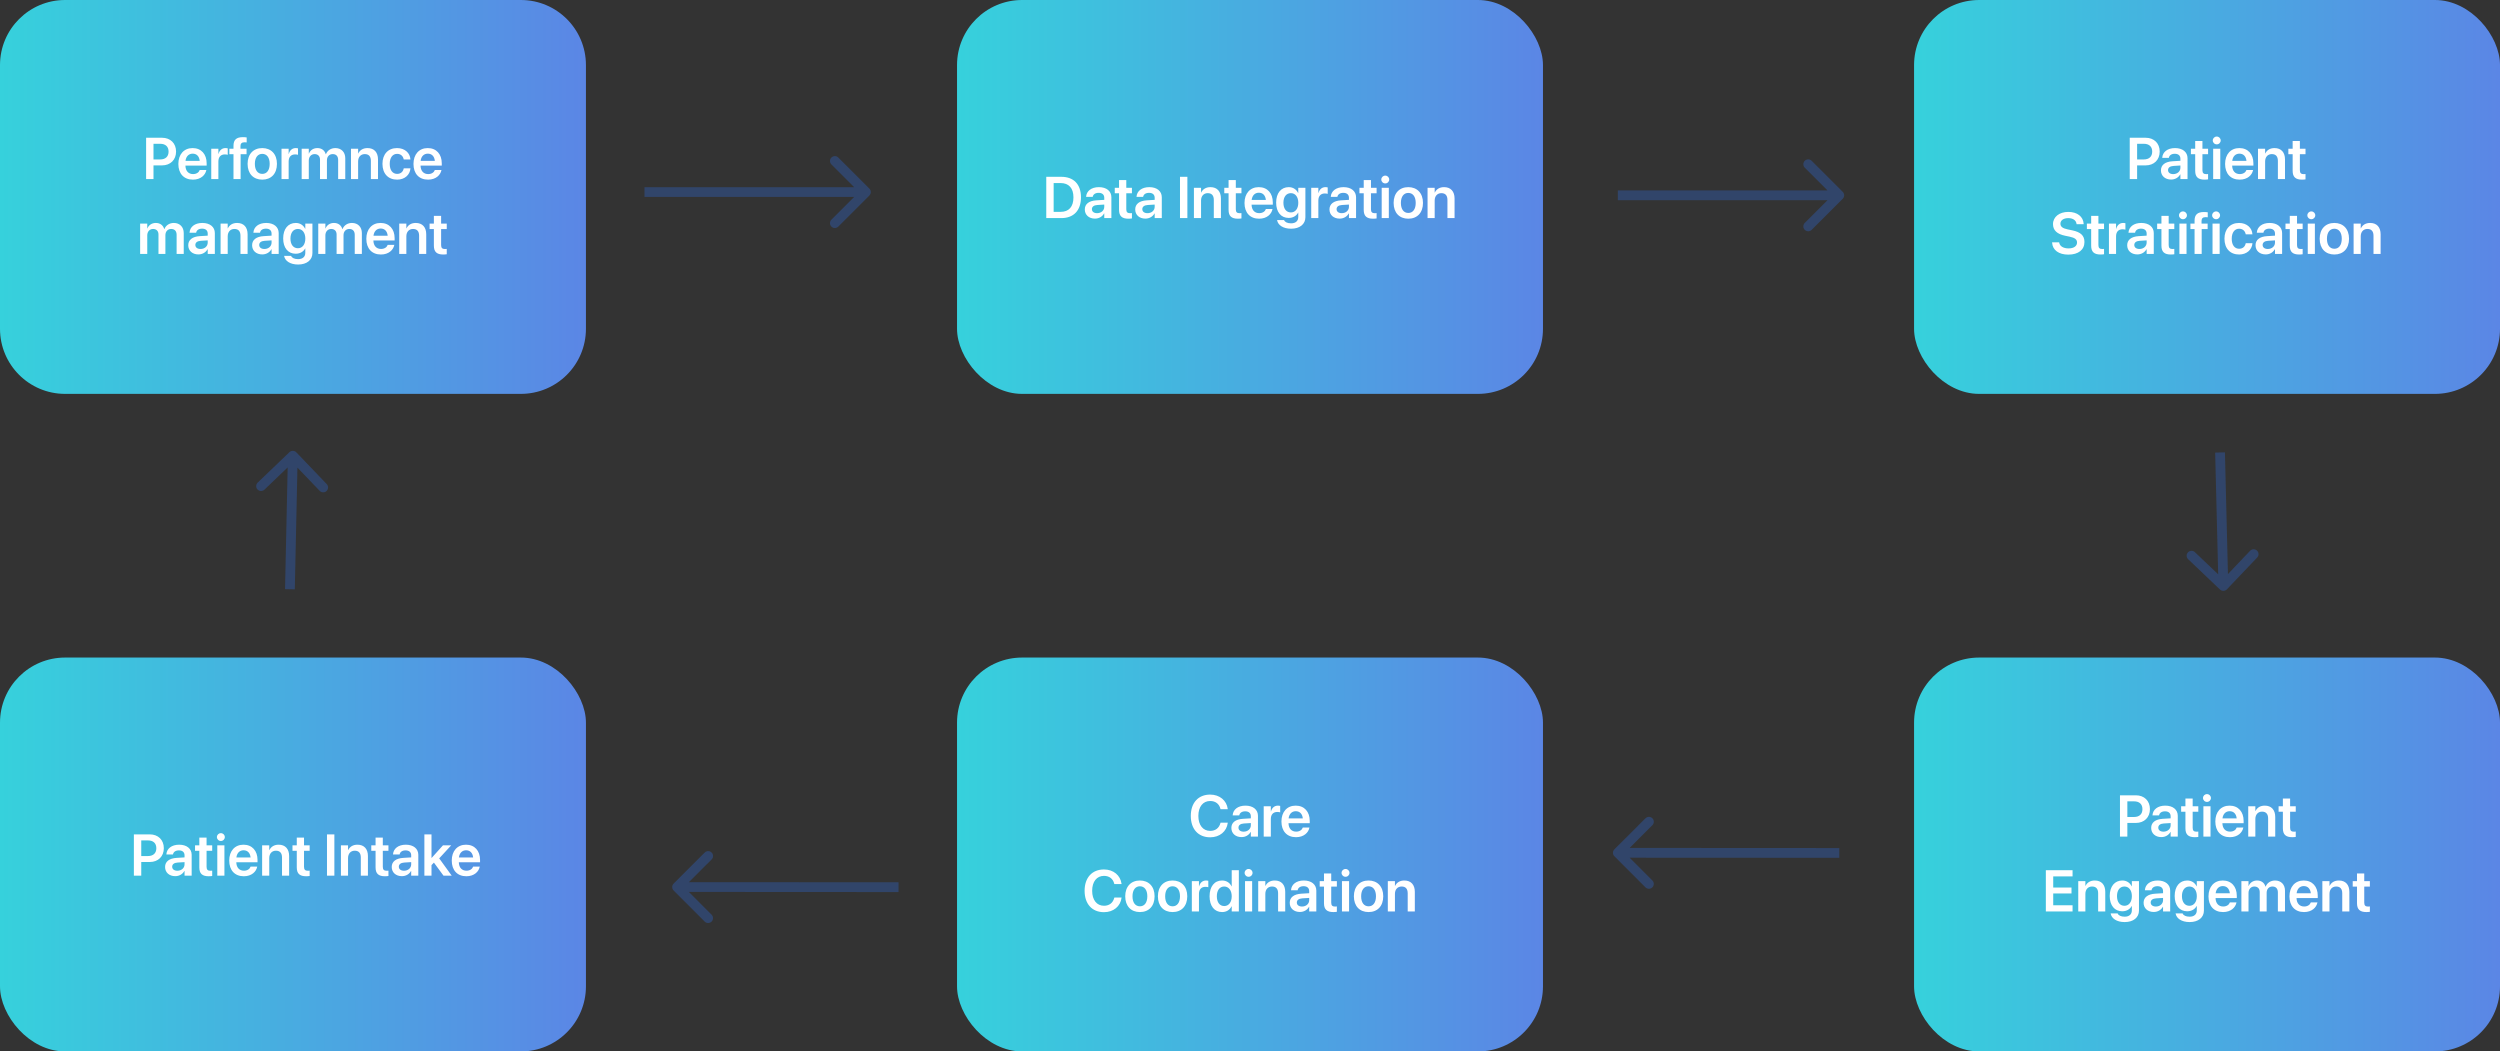 <svg width="768" height="323" viewBox="0 0 768 323" fill="none" xmlns="http://www.w3.org/2000/svg">
<rect x="0" y="0" width="768" height="323" fill="#333333" stroke="none"/>
<path d="M0 20C0 8.954 8.954 0 20 0H160C171.046 0 180 8.954 180 20V101C180 112.046 171.046 121 160 121H20C8.954 121 0 112.046 0 101V20Z" fill="url(#paint0_linear)"/>
<path d="M44.886 55H47.153V50.808H49.773C52.339 50.808 54.088 49.102 54.088 46.571V46.554C54.088 44.014 52.339 42.317 49.773 42.317H44.886V55ZM49.21 44.172C50.836 44.172 51.785 45.042 51.785 46.562V46.58C51.785 48.101 50.836 48.98 49.21 48.98H47.153V44.172H49.21ZM59.273 55.185C61.708 55.185 63.079 53.743 63.369 52.31L63.395 52.214H61.348L61.33 52.275C61.119 52.899 60.407 53.48 59.317 53.48C57.894 53.48 56.997 52.513 56.962 50.878H63.483V50.175C63.483 47.362 61.831 45.49 59.168 45.49C56.505 45.49 54.791 47.424 54.791 50.359V50.368C54.791 53.33 56.478 55.185 59.273 55.185ZM59.194 47.204C60.355 47.204 61.198 47.942 61.356 49.419H56.988C57.164 47.986 58.034 47.204 59.194 47.204ZM64.898 55H67.087V49.595C67.087 48.215 67.834 47.433 69.073 47.433C69.442 47.433 69.776 47.485 69.961 47.556V45.578C69.794 45.534 69.539 45.49 69.267 45.49C68.194 45.49 67.421 46.167 67.131 47.292H67.087V45.684H64.898V55ZM71.728 55H73.916V47.371H75.744V45.684H73.872V44.857C73.872 44.102 74.268 43.706 75.12 43.706C75.357 43.706 75.603 43.724 75.779 43.75V42.221C75.507 42.168 75.041 42.133 74.61 42.133C72.589 42.133 71.728 42.977 71.728 44.796V45.684H70.453V47.371H71.728V55ZM80.569 55.185C83.303 55.185 85.078 53.365 85.078 50.342V50.324C85.078 47.318 83.276 45.49 80.561 45.49C77.853 45.49 76.061 47.336 76.061 50.324V50.342C76.061 53.356 77.827 55.185 80.569 55.185ZM80.578 53.418C79.181 53.418 78.293 52.302 78.293 50.342V50.324C78.293 48.391 79.198 47.266 80.561 47.266C81.949 47.266 82.846 48.382 82.846 50.324V50.342C82.846 52.293 81.958 53.418 80.578 53.418ZM86.484 55H88.673V49.595C88.673 48.215 89.42 47.433 90.659 47.433C91.028 47.433 91.362 47.485 91.547 47.556V45.578C91.38 45.534 91.125 45.49 90.853 45.49C89.78 45.49 89.007 46.167 88.717 47.292H88.673V45.684H86.484V55ZM92.672 55H94.86V49.296C94.86 48.162 95.599 47.336 96.653 47.336C97.673 47.336 98.306 47.986 98.306 49.032V55H100.433V49.243C100.433 48.118 101.153 47.336 102.208 47.336C103.28 47.336 103.878 47.995 103.878 49.147V55H106.066V48.602C106.066 46.738 104.862 45.49 103.025 45.49C101.681 45.49 100.573 46.211 100.125 47.371H100.072C99.73 46.176 98.789 45.49 97.488 45.49C96.258 45.49 95.3 46.158 94.904 47.178H94.86V45.684H92.672V55ZM107.824 55H110.013V49.595C110.013 48.25 110.812 47.336 112.069 47.336C113.317 47.336 113.933 48.083 113.933 49.41V55H116.121V48.971C116.121 46.809 114.952 45.49 112.904 45.49C111.489 45.49 110.54 46.141 110.057 47.143H110.013V45.684H107.824V55ZM121.992 55.185C124.348 55.185 125.921 53.708 126.088 51.766L126.097 51.704H124.031L124.014 51.783C123.812 52.759 123.108 53.418 122.001 53.418C120.621 53.418 119.725 52.293 119.725 50.351V50.342C119.725 48.435 120.612 47.266 121.992 47.266C123.152 47.266 123.82 47.995 124.005 48.9L124.022 48.98H126.088L126.079 48.909C125.947 47.046 124.418 45.49 121.966 45.49C119.25 45.49 117.492 47.353 117.492 50.324V50.333C117.492 53.321 119.224 55.185 121.992 55.185ZM131.502 55.185C133.937 55.185 135.308 53.743 135.598 52.31L135.624 52.214H133.576L133.559 52.275C133.348 52.899 132.636 53.48 131.546 53.48C130.122 53.48 129.226 52.513 129.19 50.878H135.712V50.175C135.712 47.362 134.06 45.49 131.396 45.49C128.733 45.49 127.02 47.424 127.02 50.359V50.368C127.02 53.33 128.707 55.185 131.502 55.185ZM131.423 47.204C132.583 47.204 133.427 47.942 133.585 49.419H129.217C129.393 47.986 130.263 47.204 131.423 47.204ZM43.049 78H45.237V72.296C45.237 71.162 45.976 70.336 47.03 70.336C48.05 70.336 48.683 70.986 48.683 72.032V78H50.81V72.243C50.81 71.118 51.53 70.336 52.585 70.336C53.657 70.336 54.255 70.995 54.255 72.147V78H56.443V71.602C56.443 69.738 55.239 68.49 53.402 68.49C52.058 68.49 50.95 69.211 50.502 70.371H50.449C50.106 69.176 49.166 68.49 47.865 68.49C46.635 68.49 45.677 69.158 45.281 70.178H45.237V68.684H43.049V78ZM60.952 78.158C62.183 78.158 63.22 77.543 63.756 76.567H63.809V78H65.997V71.593C65.997 69.721 64.494 68.49 62.165 68.49C59.801 68.49 58.368 69.73 58.236 71.382L58.227 71.487H60.258L60.275 71.408C60.416 70.723 61.049 70.239 62.086 70.239C63.193 70.239 63.809 70.811 63.809 71.751V72.393L61.374 72.542C59.115 72.683 57.832 73.676 57.832 75.328V75.346C57.832 77.007 59.089 78.158 60.952 78.158ZM60.012 75.258V75.249C60.012 74.511 60.601 74.045 61.682 73.975L63.809 73.843V74.546C63.809 75.653 62.859 76.488 61.602 76.488C60.645 76.488 60.012 76.022 60.012 75.258ZM67.764 78H69.952V72.595C69.952 71.25 70.752 70.336 72.009 70.336C73.257 70.336 73.872 71.083 73.872 72.41V78H76.061V71.971C76.061 69.809 74.892 68.49 72.844 68.49C71.429 68.49 70.48 69.141 69.996 70.143H69.952V68.684H67.764V78ZM80.569 78.158C81.8 78.158 82.837 77.543 83.373 76.567H83.426V78H85.614V71.593C85.614 69.721 84.111 68.49 81.782 68.49C79.418 68.49 77.985 69.73 77.853 71.382L77.845 71.487H79.875L79.893 71.408C80.033 70.723 80.666 70.239 81.703 70.239C82.811 70.239 83.426 70.811 83.426 71.751V72.393L80.991 72.542C78.732 72.683 77.449 73.676 77.449 75.328V75.346C77.449 77.007 78.706 78.158 80.569 78.158ZM79.629 75.258V75.249C79.629 74.511 80.218 74.045 81.299 73.975L83.426 73.843V74.546C83.426 75.653 82.477 76.488 81.22 76.488C80.262 76.488 79.629 76.022 79.629 75.258ZM91.582 81.261C94.28 81.261 95.977 79.846 95.977 77.736V68.684H93.788V70.266H93.735C93.208 69.193 92.189 68.49 90.87 68.49C88.515 68.49 86.994 70.301 86.994 73.245V73.254C86.994 76.154 88.497 77.947 90.835 77.947C92.171 77.947 93.226 77.314 93.744 76.321H93.788V77.666C93.788 78.853 93.006 79.608 91.582 79.608C90.439 79.608 89.692 79.204 89.455 78.668L89.429 78.598H87.275L87.293 78.677C87.557 80.136 89.112 81.261 91.582 81.261ZM91.52 76.26C90.114 76.26 89.227 75.126 89.227 73.289V73.28C89.227 71.47 90.114 70.336 91.52 70.336C92.874 70.336 93.797 71.487 93.797 73.289V73.298C93.797 75.108 92.883 76.26 91.52 76.26ZM97.769 78H99.958V72.296C99.958 71.162 100.696 70.336 101.751 70.336C102.771 70.336 103.403 70.986 103.403 72.032V78H105.53V72.243C105.53 71.118 106.251 70.336 107.306 70.336C108.378 70.336 108.976 70.995 108.976 72.147V78H111.164V71.602C111.164 69.738 109.96 68.49 108.123 68.49C106.778 68.49 105.671 69.211 105.223 70.371H105.17C104.827 69.176 103.887 68.49 102.586 68.49C101.355 68.49 100.397 69.158 100.002 70.178H99.958V68.684H97.769V78ZM117.018 78.185C119.452 78.185 120.823 76.743 121.113 75.311L121.14 75.214H119.092L119.074 75.275C118.863 75.899 118.151 76.48 117.062 76.48C115.638 76.48 114.741 75.513 114.706 73.878H121.228V73.175C121.228 70.362 119.575 68.49 116.912 68.49C114.249 68.49 112.535 70.424 112.535 73.359V73.368C112.535 76.33 114.223 78.185 117.018 78.185ZM116.938 70.204C118.099 70.204 118.942 70.942 119.101 72.419H114.732C114.908 70.986 115.778 70.204 116.938 70.204ZM122.643 78H124.831V72.595C124.831 71.25 125.631 70.336 126.888 70.336C128.136 70.336 128.751 71.083 128.751 72.41V78H130.939V71.971C130.939 69.809 129.771 68.49 127.723 68.49C126.308 68.49 125.358 69.141 124.875 70.143H124.831V68.684H122.643V78ZM136.16 78.185C136.6 78.185 136.986 78.141 137.241 78.106V76.462C137.092 76.471 136.925 76.497 136.714 76.497C135.914 76.497 135.51 76.207 135.51 75.293V70.371H137.241V68.684H135.51V66.319H133.286V68.684H131.968V70.371H133.286V75.478C133.286 77.394 134.209 78.185 136.16 78.185Z" fill="white"/>
<rect x="294" width="180" height="121" rx="20" fill="url(#paint1_linear)"/>
<path d="M321.413 67H326.045C329.842 67 332.074 64.644 332.074 60.628V60.61C332.074 56.602 329.824 54.317 326.045 54.317H321.413V67ZM323.681 65.084V56.233H325.808C328.33 56.233 329.763 57.789 329.763 60.619V60.637C329.763 63.528 328.356 65.084 325.808 65.084H323.681ZM336.372 67.158C337.603 67.158 338.64 66.543 339.176 65.567H339.229V67H341.417V60.593C341.417 58.721 339.914 57.49 337.585 57.49C335.221 57.49 333.788 58.73 333.656 60.382L333.647 60.487H335.678L335.695 60.408C335.836 59.723 336.469 59.239 337.506 59.239C338.613 59.239 339.229 59.81 339.229 60.751V61.393L336.794 61.542C334.535 61.683 333.252 62.676 333.252 64.328V64.346C333.252 66.007 334.509 67.158 336.372 67.158ZM335.432 64.258V64.249C335.432 63.511 336.021 63.045 337.102 62.975L339.229 62.843V63.546C339.229 64.653 338.279 65.488 337.022 65.488C336.064 65.488 335.432 65.022 335.432 64.258ZM346.646 67.185C347.086 67.185 347.473 67.141 347.728 67.106V65.462C347.578 65.471 347.411 65.497 347.2 65.497C346.4 65.497 345.996 65.207 345.996 64.293V59.371H347.728V57.684H345.996V55.319H343.772V57.684H342.454V59.371H343.772V64.478C343.772 66.394 344.695 67.185 346.646 67.185ZM351.858 67.158C353.089 67.158 354.126 66.543 354.662 65.567H354.715V67H356.903V60.593C356.903 58.721 355.4 57.49 353.071 57.49C350.707 57.49 349.274 58.73 349.143 60.382L349.134 60.487H351.164L351.182 60.408C351.322 59.723 351.955 59.239 352.992 59.239C354.1 59.239 354.715 59.81 354.715 60.751V61.393L352.28 61.542C350.021 61.683 348.738 62.676 348.738 64.328V64.346C348.738 66.007 349.995 67.158 351.858 67.158ZM350.918 64.258V64.249C350.918 63.511 351.507 63.045 352.588 62.975L354.715 62.843V63.546C354.715 64.653 353.766 65.488 352.509 65.488C351.551 65.488 350.918 65.022 350.918 64.258ZM362.493 67H364.761V54.317H362.493V67ZM366.773 67H368.962V61.595C368.962 60.25 369.762 59.336 371.019 59.336C372.267 59.336 372.882 60.083 372.882 61.41V67H375.07V60.971C375.07 58.809 373.901 57.49 371.854 57.49C370.438 57.49 369.489 58.141 369.006 59.143H368.962V57.684H366.773V67ZM380.291 67.185C380.73 67.185 381.117 67.141 381.372 67.106V65.462C381.223 65.471 381.056 65.497 380.845 65.497C380.045 65.497 379.641 65.207 379.641 64.293V59.371H381.372V57.684H379.641V55.319H377.417V57.684H376.099V59.371H377.417V64.478C377.417 66.394 378.34 67.185 380.291 67.185ZM386.795 67.185C389.229 67.185 390.601 65.743 390.891 64.311L390.917 64.214H388.869L388.852 64.275C388.641 64.899 387.929 65.48 386.839 65.48C385.415 65.48 384.519 64.513 384.483 62.878H391.005V62.175C391.005 59.362 389.353 57.49 386.689 57.49C384.026 57.49 382.312 59.424 382.312 62.359V62.368C382.312 65.33 384 67.185 386.795 67.185ZM386.716 59.204C387.876 59.204 388.72 59.942 388.878 61.419H384.51C384.686 59.986 385.556 59.204 386.716 59.204ZM396.621 70.261C399.319 70.261 401.016 68.846 401.016 66.736V57.684H398.827V59.266H398.774C398.247 58.193 397.228 57.49 395.909 57.49C393.554 57.49 392.033 59.301 392.033 62.245V62.254C392.033 65.154 393.536 66.947 395.874 66.947C397.21 66.947 398.265 66.314 398.783 65.321H398.827V66.666C398.827 67.853 398.045 68.608 396.621 68.608C395.479 68.608 394.731 68.204 394.494 67.668L394.468 67.598H392.314L392.332 67.677C392.596 69.136 394.151 70.261 396.621 70.261ZM396.56 65.26C395.153 65.26 394.266 64.126 394.266 62.289V62.28C394.266 60.47 395.153 59.336 396.56 59.336C397.913 59.336 398.836 60.487 398.836 62.289V62.298C398.836 64.108 397.922 65.26 396.56 65.26ZM402.809 67H404.997V61.595C404.997 60.215 405.744 59.433 406.983 59.433C407.353 59.433 407.687 59.485 407.871 59.556V57.578C407.704 57.534 407.449 57.49 407.177 57.49C406.104 57.49 405.331 58.167 405.041 59.292H404.997V57.684H402.809V67ZM411.536 67.158C412.767 67.158 413.804 66.543 414.34 65.567H414.393V67H416.581V60.593C416.581 58.721 415.078 57.49 412.749 57.49C410.385 57.49 408.952 58.73 408.82 60.382L408.812 60.487H410.842L410.859 60.408C411 59.723 411.633 59.239 412.67 59.239C413.777 59.239 414.393 59.81 414.393 60.751V61.393L411.958 61.542C409.699 61.683 408.416 62.676 408.416 64.328V64.346C408.416 66.007 409.673 67.158 411.536 67.158ZM410.596 64.258V64.249C410.596 63.511 411.185 63.045 412.266 62.975L414.393 62.843V63.546C414.393 64.653 413.443 65.488 412.187 65.488C411.229 65.488 410.596 65.022 410.596 64.258ZM421.811 67.185C422.25 67.185 422.637 67.141 422.892 67.106V65.462C422.742 65.471 422.575 65.497 422.364 65.497C421.564 65.497 421.16 65.207 421.16 64.293V59.371H422.892V57.684H421.16V55.319H418.937V57.684H417.618V59.371H418.937V64.478C418.937 66.394 419.859 67.185 421.811 67.185ZM425.555 56.348C426.24 56.348 426.768 55.803 426.768 55.152C426.768 54.484 426.24 53.948 425.555 53.948C424.869 53.948 424.333 54.484 424.333 55.152C424.333 55.803 424.869 56.348 425.555 56.348ZM424.456 67H426.645V57.684H424.456V67ZM432.63 67.185C435.363 67.185 437.139 65.365 437.139 62.342V62.324C437.139 59.318 435.337 57.49 432.621 57.49C429.914 57.49 428.121 59.336 428.121 62.324V62.342C428.121 65.356 429.888 67.185 432.63 67.185ZM432.639 65.418C431.241 65.418 430.354 64.302 430.354 62.342V62.324C430.354 60.391 431.259 59.266 432.621 59.266C434.01 59.266 434.906 60.382 434.906 62.324V62.342C434.906 64.293 434.019 65.418 432.639 65.418ZM438.545 67H440.733V61.595C440.733 60.25 441.533 59.336 442.79 59.336C444.038 59.336 444.653 60.083 444.653 61.41V67H446.842V60.971C446.842 58.809 445.673 57.49 443.625 57.49C442.21 57.49 441.261 58.141 440.777 59.143H440.733V57.684H438.545V67Z" fill="white"/>
<rect x="588" width="180" height="121" rx="20" fill="url(#paint2_linear)"/>
<path d="M654.255 55H656.522V50.808H659.142C661.708 50.808 663.457 49.102 663.457 46.571V46.554C663.457 44.014 661.708 42.317 659.142 42.317H654.255V55ZM658.579 44.172C660.205 44.172 661.154 45.042 661.154 46.562V46.58C661.154 48.101 660.205 48.98 658.579 48.98H656.522V44.172H658.579ZM666.964 55.158C668.194 55.158 669.231 54.543 669.768 53.567H669.82V55H672.009V48.593C672.009 46.721 670.506 45.49 668.177 45.49C665.812 45.49 664.38 46.73 664.248 48.382L664.239 48.487H666.27L666.287 48.408C666.428 47.723 667.061 47.239 668.098 47.239C669.205 47.239 669.82 47.81 669.82 48.751V49.393L667.386 49.542C665.127 49.683 663.844 50.676 663.844 52.328V52.346C663.844 54.007 665.101 55.158 666.964 55.158ZM666.023 52.258V52.249C666.023 51.511 666.612 51.045 667.693 50.975L669.82 50.843V51.546C669.82 52.653 668.871 53.488 667.614 53.488C666.656 53.488 666.023 53.023 666.023 52.258ZM677.238 55.185C677.678 55.185 678.064 55.141 678.319 55.105V53.462C678.17 53.471 678.003 53.497 677.792 53.497C676.992 53.497 676.588 53.207 676.588 52.293V47.371H678.319V45.684H676.588V43.319H674.364V45.684H673.046V47.371H674.364V52.477C674.364 54.394 675.287 55.185 677.238 55.185ZM680.982 44.348C681.668 44.348 682.195 43.803 682.195 43.152C682.195 42.484 681.668 41.948 680.982 41.948C680.297 41.948 679.761 42.484 679.761 43.152C679.761 43.803 680.297 44.348 680.982 44.348ZM679.884 55H682.072V45.684H679.884V55ZM688.031 55.185C690.466 55.185 691.837 53.743 692.127 52.31L692.153 52.214H690.105L690.088 52.275C689.877 52.899 689.165 53.48 688.075 53.48C686.651 53.48 685.755 52.513 685.72 50.878H692.241V50.175C692.241 47.362 690.589 45.49 687.926 45.49C685.263 45.49 683.549 47.424 683.549 50.359V50.368C683.549 53.33 685.236 55.185 688.031 55.185ZM687.952 47.204C689.112 47.204 689.956 47.942 690.114 49.419H685.746C685.922 47.986 686.792 47.204 687.952 47.204ZM693.656 55H695.845V49.595C695.845 48.25 696.645 47.336 697.901 47.336C699.149 47.336 699.765 48.083 699.765 49.41V55H701.953V48.971C701.953 46.809 700.784 45.49 698.736 45.49C697.321 45.49 696.372 46.141 695.889 47.143H695.845V45.684H693.656V55ZM707.174 55.185C707.613 55.185 708 55.141 708.255 55.105V53.462C708.105 53.471 707.938 53.497 707.728 53.497C706.928 53.497 706.523 53.207 706.523 52.293V47.371H708.255V45.684H706.523V43.319H704.3V45.684H702.981V47.371H704.3V52.477C704.3 54.394 705.223 55.185 707.174 55.185ZM635.385 78.22C638.479 78.22 640.342 76.717 640.342 74.353V74.344C640.342 72.366 639.19 71.294 636.554 70.749L635.183 70.468C633.653 70.151 632.959 69.624 632.959 68.728V68.719C632.959 67.708 633.882 67.014 635.367 67.005C636.791 67.005 637.767 67.664 637.916 68.772L637.934 68.877H640.104L640.096 68.728C639.964 66.557 638.153 65.098 635.385 65.098C632.651 65.098 630.691 66.609 630.683 68.842V68.851C630.683 70.74 631.913 71.9 634.409 72.419L635.771 72.7C637.406 73.043 638.065 73.553 638.065 74.502V74.511C638.065 75.601 637.063 76.312 635.464 76.312C633.873 76.312 632.757 75.636 632.59 74.546L632.572 74.44H630.401L630.41 74.572C630.56 76.849 632.476 78.22 635.385 78.22ZM645.281 78.185C645.721 78.185 646.107 78.141 646.362 78.106V76.462C646.213 76.471 646.046 76.497 645.835 76.497C645.035 76.497 644.631 76.207 644.631 75.293V70.371H646.362V68.684H644.631V66.319H642.407V68.684H641.089V70.371H642.407V75.478C642.407 77.394 643.33 78.185 645.281 78.185ZM647.865 78H650.054V72.595C650.054 71.215 650.801 70.433 652.04 70.433C652.409 70.433 652.743 70.485 652.928 70.556V68.578C652.761 68.534 652.506 68.49 652.233 68.49C651.161 68.49 650.388 69.167 650.098 70.292H650.054V68.684H647.865V78ZM656.593 78.158C657.823 78.158 658.86 77.543 659.396 76.567H659.449V78H661.638V71.593C661.638 69.721 660.135 68.49 657.806 68.49C655.441 68.49 654.009 69.73 653.877 71.382L653.868 71.487H655.898L655.916 71.408C656.057 70.723 656.689 70.239 657.727 70.239C658.834 70.239 659.449 70.811 659.449 71.751V72.393L657.015 72.542C654.756 72.683 653.473 73.676 653.473 75.328V75.346C653.473 77.007 654.729 78.158 656.593 78.158ZM655.652 75.258V75.249C655.652 74.511 656.241 74.045 657.322 73.975L659.449 73.843V74.546C659.449 75.653 658.5 76.488 657.243 76.488C656.285 76.488 655.652 76.022 655.652 75.258ZM666.867 78.185C667.307 78.185 667.693 78.141 667.948 78.106V76.462C667.799 76.471 667.632 76.497 667.421 76.497C666.621 76.497 666.217 76.207 666.217 75.293V70.371H667.948V68.684H666.217V66.319H663.993V68.684H662.675V70.371H663.993V75.478C663.993 77.394 664.916 78.185 666.867 78.185ZM670.611 67.348C671.297 67.348 671.824 66.803 671.824 66.152C671.824 65.484 671.297 64.948 670.611 64.948C669.926 64.948 669.39 65.484 669.39 66.152C669.39 66.803 669.926 67.348 670.611 67.348ZM669.513 78H671.701V68.684H669.513V78ZM674.171 78H676.359V70.371H678.188V68.684H676.315V67.857C676.315 67.102 676.711 66.706 677.563 66.706C677.801 66.706 678.047 66.724 678.223 66.75V65.221C677.95 65.168 677.484 65.133 677.054 65.133C675.032 65.133 674.171 65.977 674.171 67.796V68.684H672.896V70.371H674.171V78ZM680.789 67.348C681.475 67.348 682.002 66.803 682.002 66.152C682.002 65.484 681.475 64.948 680.789 64.948C680.104 64.948 679.567 65.484 679.567 66.152C679.567 66.803 680.104 67.348 680.789 67.348ZM679.69 78H681.879V68.684H679.69V78ZM687.855 78.185C690.211 78.185 691.784 76.708 691.951 74.766L691.96 74.704H689.895L689.877 74.783C689.675 75.759 688.972 76.418 687.864 76.418C686.484 76.418 685.588 75.293 685.588 73.351V73.342C685.588 71.435 686.476 70.266 687.855 70.266C689.016 70.266 689.684 70.995 689.868 71.9L689.886 71.98H691.951L691.942 71.909C691.811 70.046 690.281 68.49 687.829 68.49C685.113 68.49 683.355 70.353 683.355 73.324V73.333C683.355 76.321 685.087 78.185 687.855 78.185ZM696.021 78.158C697.251 78.158 698.288 77.543 698.824 76.567H698.877V78H701.065V71.593C701.065 69.721 699.562 68.49 697.233 68.49C694.869 68.49 693.437 69.73 693.305 71.382L693.296 71.487H695.326L695.344 71.408C695.484 70.723 696.117 70.239 697.154 70.239C698.262 70.239 698.877 70.811 698.877 71.751V72.393L696.442 72.542C694.184 72.683 692.9 73.676 692.9 75.328V75.346C692.9 77.007 694.157 78.158 696.021 78.158ZM695.08 75.258V75.249C695.08 74.511 695.669 74.045 696.75 73.975L698.877 73.843V74.546C698.877 75.653 697.928 76.488 696.671 76.488C695.713 76.488 695.08 76.022 695.08 75.258ZM706.295 78.185C706.734 78.185 707.121 78.141 707.376 78.106V76.462C707.227 76.471 707.06 76.497 706.849 76.497C706.049 76.497 705.645 76.207 705.645 75.293V70.371H707.376V68.684H705.645V66.319H703.421V68.684H702.103V70.371H703.421V75.478C703.421 77.394 704.344 78.185 706.295 78.185ZM710.039 67.348C710.725 67.348 711.252 66.803 711.252 66.152C711.252 65.484 710.725 64.948 710.039 64.948C709.354 64.948 708.817 65.484 708.817 66.152C708.817 66.803 709.354 67.348 710.039 67.348ZM708.94 78H711.129V68.684H708.94V78ZM717.114 78.185C719.848 78.185 721.623 76.365 721.623 73.342V73.324C721.623 70.318 719.821 68.49 717.105 68.49C714.398 68.49 712.605 70.336 712.605 73.324V73.342C712.605 76.356 714.372 78.185 717.114 78.185ZM717.123 76.418C715.726 76.418 714.838 75.302 714.838 73.342V73.324C714.838 71.391 715.743 70.266 717.105 70.266C718.494 70.266 719.391 71.382 719.391 73.324V73.342C719.391 75.293 718.503 76.418 717.123 76.418ZM723.029 78H725.218V72.595C725.218 71.25 726.018 70.336 727.274 70.336C728.522 70.336 729.138 71.083 729.138 72.41V78H731.326V71.971C731.326 69.809 730.157 68.49 728.109 68.49C726.694 68.49 725.745 69.141 725.262 70.143H725.218V68.684H723.029V78Z" fill="white"/>
<rect x="294" y="202" width="180" height="121" rx="20" fill="url(#paint3_linear)"/>
<path d="M371.766 257.22C374.684 257.22 376.837 255.418 377.162 252.816L377.18 252.729H374.956L374.93 252.816C374.517 254.381 373.383 255.251 371.766 255.251C369.56 255.251 368.136 253.476 368.136 250.654V250.646C368.136 247.833 369.551 246.066 371.766 246.066C373.418 246.066 374.534 246.972 374.903 248.422L374.947 248.589H377.171L377.162 248.501C376.828 245.917 374.684 244.098 371.766 244.098C368.127 244.098 365.815 246.594 365.815 250.646V250.654C365.815 254.706 368.118 257.22 371.766 257.22ZM381.398 257.158C382.629 257.158 383.666 256.543 384.202 255.567H384.255V257H386.443V250.593C386.443 248.721 384.94 247.49 382.611 247.49C380.247 247.49 378.814 248.729 378.683 250.382L378.674 250.487H380.704L380.722 250.408C380.862 249.723 381.495 249.239 382.532 249.239C383.64 249.239 384.255 249.811 384.255 250.751V251.393L381.82 251.542C379.562 251.683 378.278 252.676 378.278 254.328V254.346C378.278 256.007 379.535 257.158 381.398 257.158ZM380.458 254.258V254.249C380.458 253.511 381.047 253.045 382.128 252.975L384.255 252.843V253.546C384.255 254.653 383.306 255.488 382.049 255.488C381.091 255.488 380.458 255.022 380.458 254.258ZM388.21 257H390.398V251.595C390.398 250.215 391.146 249.433 392.385 249.433C392.754 249.433 393.088 249.485 393.272 249.556V247.578C393.105 247.534 392.851 247.49 392.578 247.49C391.506 247.49 390.732 248.167 390.442 249.292H390.398V247.684H388.21V257ZM398.142 257.185C400.576 257.185 401.947 255.743 402.237 254.311L402.264 254.214H400.216L400.198 254.275C399.987 254.899 399.275 255.479 398.186 255.479C396.762 255.479 395.865 254.513 395.83 252.878H402.352V252.175C402.352 249.362 400.699 247.49 398.036 247.49C395.373 247.49 393.659 249.424 393.659 252.359V252.368C393.659 255.33 395.347 257.185 398.142 257.185ZM398.062 249.204C399.223 249.204 400.066 249.942 400.225 251.419H395.856C396.032 249.986 396.902 249.204 398.062 249.204ZM339.141 280.22C342.059 280.22 344.212 278.418 344.537 275.816L344.555 275.729H342.331L342.305 275.816C341.892 277.381 340.758 278.251 339.141 278.251C336.935 278.251 335.511 276.476 335.511 273.654V273.646C335.511 270.833 336.926 269.066 339.141 269.066C340.793 269.066 341.909 269.972 342.278 271.422L342.322 271.589H344.546L344.537 271.501C344.203 268.917 342.059 267.098 339.141 267.098C335.502 267.098 333.19 269.594 333.19 273.646V273.654C333.19 277.706 335.493 280.22 339.141 280.22ZM350.18 280.185C352.913 280.185 354.688 278.365 354.688 275.342V275.324C354.688 272.318 352.887 270.49 350.171 270.49C347.464 270.49 345.671 272.336 345.671 275.324V275.342C345.671 278.356 347.438 280.185 350.18 280.185ZM350.188 278.418C348.791 278.418 347.903 277.302 347.903 275.342V275.324C347.903 273.391 348.809 272.266 350.171 272.266C351.56 272.266 352.456 273.382 352.456 275.324V275.342C352.456 277.293 351.568 278.418 350.188 278.418ZM360.217 280.185C362.95 280.185 364.726 278.365 364.726 275.342V275.324C364.726 272.318 362.924 270.49 360.208 270.49C357.501 270.49 355.708 272.336 355.708 275.324V275.342C355.708 278.356 357.475 280.185 360.217 280.185ZM360.226 278.418C358.828 278.418 357.94 277.302 357.94 275.342V275.324C357.94 273.391 358.846 272.266 360.208 272.266C361.597 272.266 362.493 273.382 362.493 275.324V275.342C362.493 277.293 361.605 278.418 360.226 278.418ZM366.132 280H368.32V274.595C368.32 273.215 369.067 272.433 370.307 272.433C370.676 272.433 371.01 272.485 371.194 272.556V270.578C371.027 270.534 370.772 270.49 370.5 270.49C369.428 270.49 368.654 271.167 368.364 272.292H368.32V270.684H366.132V280ZM375.431 280.185C376.775 280.185 377.804 279.517 378.331 278.418H378.384V280H380.572V267.317H378.384V272.283H378.331C377.804 271.167 376.74 270.49 375.422 270.49C373.084 270.49 371.581 272.327 371.581 275.333V275.342C371.581 278.339 373.075 280.185 375.431 280.185ZM376.09 278.339C374.684 278.339 373.813 277.196 373.813 275.342V275.333C373.813 273.479 374.692 272.336 376.09 272.336C377.435 272.336 378.384 273.514 378.384 275.333V275.342C378.384 277.17 377.443 278.339 376.09 278.339ZM383.569 269.348C384.255 269.348 384.782 268.803 384.782 268.152C384.782 267.484 384.255 266.948 383.569 266.948C382.884 266.948 382.348 267.484 382.348 268.152C382.348 268.803 382.884 269.348 383.569 269.348ZM382.471 280H384.659V270.684H382.471V280ZM386.522 280H388.711V274.595C388.711 273.25 389.511 272.336 390.768 272.336C392.016 272.336 392.631 273.083 392.631 274.41V280H394.819V273.971C394.819 271.809 393.65 270.49 391.603 270.49C390.188 270.49 389.238 271.141 388.755 272.143H388.711V270.684H386.522V280ZM399.328 280.158C400.559 280.158 401.596 279.543 402.132 278.567H402.185V280H404.373V273.593C404.373 271.721 402.87 270.49 400.541 270.49C398.177 270.49 396.744 271.729 396.612 273.382L396.604 273.487H398.634L398.651 273.408C398.792 272.723 399.425 272.239 400.462 272.239C401.569 272.239 402.185 272.811 402.185 273.751V274.393L399.75 274.542C397.491 274.683 396.208 275.676 396.208 277.328V277.346C396.208 279.007 397.465 280.158 399.328 280.158ZM398.388 277.258V277.249C398.388 276.511 398.977 276.045 400.058 275.975L402.185 275.843V276.546C402.185 277.653 401.235 278.488 399.979 278.488C399.021 278.488 398.388 278.022 398.388 277.258ZM409.603 280.185C410.042 280.185 410.429 280.141 410.684 280.105V278.462C410.534 278.471 410.367 278.497 410.156 278.497C409.356 278.497 408.952 278.207 408.952 277.293V272.371H410.684V270.684H408.952V268.319H406.729V270.684H405.41V272.371H406.729V277.478C406.729 279.394 407.651 280.185 409.603 280.185ZM413.347 269.348C414.032 269.348 414.56 268.803 414.56 268.152C414.56 267.484 414.032 266.948 413.347 266.948C412.661 266.948 412.125 267.484 412.125 268.152C412.125 268.803 412.661 269.348 413.347 269.348ZM412.248 280H414.437V270.684H412.248V280ZM420.422 280.185C423.155 280.185 424.931 278.365 424.931 275.342V275.324C424.931 272.318 423.129 270.49 420.413 270.49C417.706 270.49 415.913 272.336 415.913 275.324V275.342C415.913 278.356 417.68 280.185 420.422 280.185ZM420.431 278.418C419.033 278.418 418.146 277.302 418.146 275.342V275.324C418.146 273.391 419.051 272.266 420.413 272.266C421.802 272.266 422.698 273.382 422.698 275.324V275.342C422.698 277.293 421.811 278.418 420.431 278.418ZM426.337 280H428.525V274.595C428.525 273.25 429.325 272.336 430.582 272.336C431.83 272.336 432.445 273.083 432.445 274.41V280H434.634V273.971C434.634 271.809 433.465 270.49 431.417 270.49C430.002 270.49 429.053 271.141 428.569 272.143H428.525V270.684H426.337V280Z" fill="white"/>
<rect x="588" y="202" width="180" height="121" rx="20" fill="url(#paint4_linear)"/>
<path d="M651.255 257H653.522V252.808H656.142C658.708 252.808 660.457 251.103 660.457 248.571V248.554C660.457 246.014 658.708 244.317 656.142 244.317H651.255V257ZM655.579 246.172C657.205 246.172 658.154 247.042 658.154 248.562V248.58C658.154 250.101 657.205 250.979 655.579 250.979H653.522V246.172H655.579ZM663.964 257.158C665.194 257.158 666.231 256.543 666.768 255.567H666.82V257H669.009V250.593C669.009 248.721 667.506 247.49 665.177 247.49C662.812 247.49 661.38 248.729 661.248 250.382L661.239 250.487H663.27L663.287 250.408C663.428 249.723 664.061 249.239 665.098 249.239C666.205 249.239 666.82 249.811 666.82 250.751V251.393L664.386 251.542C662.127 251.683 660.844 252.676 660.844 254.328V254.346C660.844 256.007 662.101 257.158 663.964 257.158ZM663.023 254.258V254.249C663.023 253.511 663.612 253.045 664.693 252.975L666.82 252.843V253.546C666.82 254.653 665.871 255.488 664.614 255.488C663.656 255.488 663.023 255.022 663.023 254.258ZM674.238 257.185C674.678 257.185 675.064 257.141 675.319 257.105V255.462C675.17 255.471 675.003 255.497 674.792 255.497C673.992 255.497 673.588 255.207 673.588 254.293V249.371H675.319V247.684H673.588V245.319H671.364V247.684H670.046V249.371H671.364V254.478C671.364 256.394 672.287 257.185 674.238 257.185ZM677.982 246.348C678.668 246.348 679.195 245.803 679.195 245.152C679.195 244.484 678.668 243.948 677.982 243.948C677.297 243.948 676.761 244.484 676.761 245.152C676.761 245.803 677.297 246.348 677.982 246.348ZM676.884 257H679.072V247.684H676.884V257ZM685.031 257.185C687.466 257.185 688.837 255.743 689.127 254.311L689.153 254.214H687.105L687.088 254.275C686.877 254.899 686.165 255.479 685.075 255.479C683.651 255.479 682.755 254.513 682.72 252.878H689.241V252.175C689.241 249.362 687.589 247.49 684.926 247.49C682.263 247.49 680.549 249.424 680.549 252.359V252.368C680.549 255.33 682.236 257.185 685.031 257.185ZM684.952 249.204C686.112 249.204 686.956 249.942 687.114 251.419H682.746C682.922 249.986 683.792 249.204 684.952 249.204ZM690.656 257H692.845V251.595C692.845 250.25 693.645 249.336 694.901 249.336C696.149 249.336 696.765 250.083 696.765 251.41V257H698.953V250.971C698.953 248.809 697.784 247.49 695.736 247.49C694.321 247.49 693.372 248.141 692.889 249.143H692.845V247.684H690.656V257ZM704.174 257.185C704.613 257.185 705 257.141 705.255 257.105V255.462C705.105 255.471 704.938 255.497 704.728 255.497C703.928 255.497 703.523 255.207 703.523 254.293V249.371H705.255V247.684H703.523V245.319H701.3V247.684H699.981V249.371H701.3V254.478C701.3 256.394 702.223 257.185 704.174 257.185ZM628.482 280H636.691V278.093H630.75V274.48H636.366V272.644H630.75V269.225H636.691V267.317H628.482V280ZM638.44 280H640.629V274.595C640.629 273.25 641.429 272.336 642.686 272.336C643.934 272.336 644.549 273.083 644.549 274.41V280H646.737V273.971C646.737 271.809 645.568 270.49 643.521 270.49C642.105 270.49 641.156 271.141 640.673 272.143H640.629V270.684H638.44V280ZM652.696 283.261C655.395 283.261 657.091 281.846 657.091 279.736V270.684H654.902V272.266H654.85C654.322 271.193 653.303 270.49 651.984 270.49C649.629 270.49 648.108 272.301 648.108 275.245V275.254C648.108 278.154 649.611 279.947 651.949 279.947C653.285 279.947 654.34 279.314 654.858 278.321H654.902V279.666C654.902 280.853 654.12 281.608 652.696 281.608C651.554 281.608 650.807 281.204 650.569 280.668L650.543 280.598H648.39L648.407 280.677C648.671 282.136 650.227 283.261 652.696 283.261ZM652.635 278.26C651.229 278.26 650.341 277.126 650.341 275.289V275.28C650.341 273.47 651.229 272.336 652.635 272.336C653.988 272.336 654.911 273.487 654.911 275.289V275.298C654.911 277.108 653.997 278.26 652.635 278.26ZM661.635 280.158C662.865 280.158 663.902 279.543 664.438 278.567H664.491V280H666.68V273.593C666.68 271.721 665.177 270.49 662.848 270.49C660.483 270.49 659.051 271.729 658.919 273.382L658.91 273.487H660.94L660.958 273.408C661.099 272.723 661.731 272.239 662.769 272.239C663.876 272.239 664.491 272.811 664.491 273.751V274.393L662.057 274.542C659.798 274.683 658.515 275.676 658.515 277.328V277.346C658.515 279.007 659.771 280.158 661.635 280.158ZM660.694 277.258V277.249C660.694 276.511 661.283 276.045 662.364 275.975L664.491 275.843V276.546C664.491 277.653 663.542 278.488 662.285 278.488C661.327 278.488 660.694 278.022 660.694 277.258ZM672.647 283.261C675.346 283.261 677.042 281.846 677.042 279.736V270.684H674.854V272.266H674.801C674.273 271.193 673.254 270.49 671.936 270.49C669.58 270.49 668.06 272.301 668.06 275.245V275.254C668.06 278.154 669.562 279.947 671.9 279.947C673.236 279.947 674.291 279.314 674.81 278.321H674.854V279.666C674.854 280.853 674.071 281.608 672.647 281.608C671.505 281.608 670.758 281.204 670.521 280.668L670.494 280.598H668.341L668.358 280.677C668.622 282.136 670.178 283.261 672.647 283.261ZM672.586 278.26C671.18 278.26 670.292 277.126 670.292 275.289V275.28C670.292 273.47 671.18 272.336 672.586 272.336C673.939 272.336 674.862 273.487 674.862 275.289V275.298C674.862 277.108 673.948 278.26 672.586 278.26ZM682.931 280.185C685.365 280.185 686.736 278.743 687.026 277.311L687.053 277.214H685.005L684.987 277.275C684.776 277.899 684.064 278.479 682.975 278.479C681.551 278.479 680.654 277.513 680.619 275.878H687.141V275.175C687.141 272.362 685.488 270.49 682.825 270.49C680.162 270.49 678.448 272.424 678.448 275.359V275.368C678.448 278.33 680.136 280.185 682.931 280.185ZM682.852 272.204C684.012 272.204 684.855 272.942 685.014 274.419H680.646C680.821 272.986 681.691 272.204 682.852 272.204ZM688.556 280H690.744V274.296C690.744 273.162 691.482 272.336 692.537 272.336C693.557 272.336 694.189 272.986 694.189 274.032V280H696.316V274.243C696.316 273.118 697.037 272.336 698.092 272.336C699.164 272.336 699.762 272.995 699.762 274.146V280H701.95V273.602C701.95 271.738 700.746 270.49 698.909 270.49C697.564 270.49 696.457 271.211 696.009 272.371H695.956C695.613 271.176 694.673 270.49 693.372 270.49C692.142 270.49 691.184 271.158 690.788 272.178H690.744V270.684H688.556V280ZM707.804 280.185C710.238 280.185 711.609 278.743 711.899 277.311L711.926 277.214H709.878L709.86 277.275C709.649 277.899 708.938 278.479 707.848 278.479C706.424 278.479 705.527 277.513 705.492 275.878H712.014V275.175C712.014 272.362 710.361 270.49 707.698 270.49C705.035 270.49 703.321 272.424 703.321 275.359V275.368C703.321 278.33 705.009 280.185 707.804 280.185ZM707.725 272.204C708.885 272.204 709.729 272.942 709.887 274.419H705.519C705.694 272.986 706.564 272.204 707.725 272.204ZM713.429 280H715.617V274.595C715.617 273.25 716.417 272.336 717.674 272.336C718.922 272.336 719.537 273.083 719.537 274.41V280H721.726V273.971C721.726 271.809 720.557 270.49 718.509 270.49C717.094 270.49 716.145 271.141 715.661 272.143H715.617V270.684H713.429V280ZM726.946 280.185C727.386 280.185 727.772 280.141 728.027 280.105V278.462C727.878 278.471 727.711 278.497 727.5 278.497C726.7 278.497 726.296 278.207 726.296 277.293V272.371H728.027V270.684H726.296V268.319H724.072V270.684H722.754V272.371H724.072V277.478C724.072 279.394 724.995 280.185 726.946 280.185Z" fill="white"/>
<rect y="202" width="180" height="121" rx="20" fill="url(#paint5_linear)"/>
<path d="M41.125 269H43.393V264.808H46.012C48.578 264.808 50.327 263.103 50.327 260.571V260.554C50.327 258.014 48.578 256.317 46.012 256.317H41.125V269ZM45.449 258.172C47.075 258.172 48.024 259.042 48.024 260.562V260.58C48.024 262.101 47.075 262.979 45.449 262.979H43.393V258.172H45.449ZM53.834 269.158C55.065 269.158 56.102 268.543 56.638 267.567H56.69V269H58.879V262.593C58.879 260.721 57.376 259.49 55.047 259.49C52.683 259.49 51.25 260.729 51.118 262.382L51.109 262.487H53.14L53.157 262.408C53.298 261.723 53.931 261.239 54.968 261.239C56.075 261.239 56.69 261.811 56.69 262.751V263.393L54.256 263.542C51.997 263.683 50.714 264.676 50.714 266.328V266.346C50.714 268.007 51.971 269.158 53.834 269.158ZM52.894 266.258V266.249C52.894 265.511 53.482 265.045 54.563 264.975L56.69 264.843V265.546C56.69 266.653 55.741 267.488 54.484 267.488C53.526 267.488 52.894 267.022 52.894 266.258ZM64.108 269.185C64.548 269.185 64.935 269.141 65.189 269.105V267.462C65.04 267.471 64.873 267.497 64.662 267.497C63.862 267.497 63.458 267.207 63.458 266.293V261.371H65.189V259.684H63.458V257.319H61.234V259.684H59.916V261.371H61.234V266.478C61.234 268.394 62.157 269.185 64.108 269.185ZM67.853 258.348C68.538 258.348 69.065 257.803 69.065 257.152C69.065 256.484 68.538 255.948 67.853 255.948C67.167 255.948 66.631 256.484 66.631 257.152C66.631 257.803 67.167 258.348 67.853 258.348ZM66.754 269H68.942V259.684H66.754V269ZM74.901 269.185C77.336 269.185 78.707 267.743 78.997 266.311L79.023 266.214H76.976L76.958 266.275C76.747 266.899 76.035 267.479 74.945 267.479C73.522 267.479 72.625 266.513 72.59 264.878H79.111V264.175C79.111 261.362 77.459 259.49 74.796 259.49C72.133 259.49 70.419 261.424 70.419 264.359V264.368C70.419 267.33 72.106 269.185 74.901 269.185ZM74.822 261.204C75.982 261.204 76.826 261.942 76.984 263.419H72.616C72.792 261.986 73.662 261.204 74.822 261.204ZM80.526 269H82.715V263.595C82.715 262.25 83.515 261.336 84.772 261.336C86.019 261.336 86.635 262.083 86.635 263.41V269H88.823V262.971C88.823 260.809 87.654 259.49 85.606 259.49C84.191 259.49 83.242 260.141 82.759 261.143H82.715V259.684H80.526V269ZM94.044 269.185C94.483 269.185 94.87 269.141 95.125 269.105V267.462C94.976 267.471 94.809 267.497 94.598 267.497C93.798 267.497 93.394 267.207 93.394 266.293V261.371H95.125V259.684H93.394V257.319H91.17V259.684H89.852V261.371H91.17V266.478C91.17 268.394 92.093 269.185 94.044 269.185ZM100.451 269H102.719V256.317H100.451V269ZM104.731 269H106.92V263.595C106.92 262.25 107.72 261.336 108.977 261.336C110.225 261.336 110.84 262.083 110.84 263.41V269H113.028V262.971C113.028 260.809 111.859 259.49 109.812 259.49C108.396 259.49 107.447 260.141 106.964 261.143H106.92V259.684H104.731V269ZM118.249 269.185C118.688 269.185 119.075 269.141 119.33 269.105V267.462C119.181 267.471 119.014 267.497 118.803 267.497C118.003 267.497 117.599 267.207 117.599 266.293V261.371H119.33V259.684H117.599V257.319H115.375V259.684H114.057V261.371H115.375V266.478C115.375 268.394 116.298 269.185 118.249 269.185ZM123.461 269.158C124.691 269.158 125.729 268.543 126.265 267.567H126.317V269H128.506V262.593C128.506 260.721 127.003 259.49 124.674 259.49C122.31 259.49 120.877 260.729 120.745 262.382L120.736 262.487H122.767L122.784 262.408C122.925 261.723 123.558 261.239 124.595 261.239C125.702 261.239 126.317 261.811 126.317 262.751V263.393L123.883 263.542C121.624 263.683 120.341 264.676 120.341 266.328V266.346C120.341 268.007 121.598 269.158 123.461 269.158ZM122.521 266.258V266.249C122.521 265.511 123.109 265.045 124.19 264.975L126.317 264.843V265.546C126.317 266.653 125.368 267.488 124.111 267.488C123.153 267.488 122.521 267.022 122.521 266.258ZM130.369 269H132.558V265.766L133.296 264.992L136.24 269H138.763L134.922 263.691L138.613 259.684H136.082L132.602 263.551H132.558V256.317H130.369V269ZM143.263 269.185C145.697 269.185 147.068 267.743 147.358 266.311L147.385 266.214H145.337L145.319 266.275C145.108 266.899 144.396 267.479 143.307 267.479C141.883 267.479 140.986 266.513 140.951 264.878H147.473V264.175C147.473 261.362 145.82 259.49 143.157 259.49C140.494 259.49 138.78 261.424 138.78 264.359V264.368C138.78 267.33 140.468 269.185 143.263 269.185ZM143.184 261.204C144.344 261.204 145.188 261.942 145.346 263.419H140.978C141.153 261.986 142.023 261.204 143.184 261.204Z" fill="white"/>
<path d="M267.075 60.061C267.661 59.475 267.661 58.525 267.075 57.939L257.529 48.393C256.944 47.808 255.994 47.808 255.408 48.393C254.822 48.979 254.822 49.929 255.408 50.515L263.893 59L255.408 67.485C254.822 68.071 254.822 69.021 255.408 69.607C255.994 70.192 256.944 70.192 257.529 69.607L267.075 60.061ZM197.985 60.5H266.015V57.5H197.985V60.5Z" fill="#31456A"/>
<path d="M566.09 61.061C566.676 60.475 566.676 59.525 566.09 58.939L556.544 49.393C555.958 48.808 555.009 48.808 554.423 49.393C553.837 49.979 553.837 50.929 554.423 51.515L562.908 60L554.423 68.485C553.837 69.071 553.837 70.021 554.423 70.607C555.009 71.192 555.958 71.192 556.544 70.607L566.09 61.061ZM497 61.5H565.029V58.5H497V61.5Z" fill="#31456A"/>
<path d="M495.94 260.919C495.354 261.504 495.353 262.454 495.939 263.04L505.479 272.591C506.064 273.178 507.014 273.178 507.6 272.593C508.186 272.007 508.187 271.058 507.601 270.471L499.121 261.981L507.612 253.501C508.198 252.915 508.198 251.966 507.613 251.38C507.027 250.793 506.078 250.793 505.491 251.378L495.94 260.919ZM565.03 260.52L497.001 260.48L496.999 263.48L565.028 263.52L565.03 260.52Z" fill="#31456A"/>
<path d="M206.94 271.439C206.354 272.024 206.353 272.974 206.939 273.56L216.479 283.112C217.064 283.698 218.014 283.698 218.6 283.113C219.186 282.527 219.187 281.578 218.602 280.992L210.121 272.501L218.612 264.021C219.198 263.436 219.198 262.486 218.613 261.9C218.027 261.314 217.078 261.313 216.492 261.898L206.94 271.439ZM276.03 271.04L208.001 271L207.999 274L276.028 274.04L276.03 271.04Z" fill="#31456A"/>
<path d="M681.981 181.101C682.581 181.672 683.53 181.649 684.101 181.049L693.408 171.27C693.979 170.67 693.956 169.72 693.356 169.149C692.756 168.578 691.806 168.601 691.235 169.201L682.962 177.894L674.27 169.621C673.67 169.05 672.72 169.074 672.149 169.674C671.578 170.274 671.601 171.223 672.201 171.794L681.981 181.101ZM680.5 139.037L681.515 180.052L684.514 179.978L683.5 138.963L680.5 139.037Z" fill="#31456A"/>
<path d="M91.033 138.961C90.46 138.363 89.51 138.342 88.912 138.915L79.162 148.253C78.564 148.826 78.543 149.776 79.117 150.374C79.689 150.972 80.639 150.993 81.237 150.42L89.904 142.119L98.204 150.786C98.777 151.384 99.727 151.404 100.325 150.831C100.923 150.258 100.944 149.309 100.371 148.711L91.033 138.961ZM90.564 181.049L91.449 140.031L88.45 139.966L87.565 180.984L90.564 181.049Z" fill="#31456A"/>
<defs>
<linearGradient id="paint0_linear" x1="0" y1="60.5" x2="180" y2="60.5" gradientUnits="userSpaceOnUse">
<stop stop-color="#36D1DC"/>
<stop offset="1" stop-color="#5B86E5"/>
</linearGradient>
<linearGradient id="paint1_linear" x1="294" y1="60.5" x2="474" y2="60.5" gradientUnits="userSpaceOnUse">
<stop stop-color="#36D1DC"/>
<stop offset="1" stop-color="#5B86E5"/>
</linearGradient>
<linearGradient id="paint2_linear" x1="588" y1="60.5" x2="768" y2="60.5" gradientUnits="userSpaceOnUse">
<stop stop-color="#36D1DC"/>
<stop offset="1" stop-color="#5B86E5"/>
</linearGradient>
<linearGradient id="paint3_linear" x1="294" y1="262.5" x2="474" y2="262.5" gradientUnits="userSpaceOnUse">
<stop stop-color="#36D1DC"/>
<stop offset="1" stop-color="#5B86E5"/>
</linearGradient>
<linearGradient id="paint4_linear" x1="588" y1="262.5" x2="768" y2="262.5" gradientUnits="userSpaceOnUse">
<stop stop-color="#36D1DC"/>
<stop offset="1" stop-color="#5B86E5"/>
</linearGradient>
<linearGradient id="paint5_linear" x1="0" y1="262.5" x2="180" y2="262.5" gradientUnits="userSpaceOnUse">
<stop stop-color="#36D1DC"/>
<stop offset="1" stop-color="#5B86E5"/>
</linearGradient>
</defs>
</svg>
